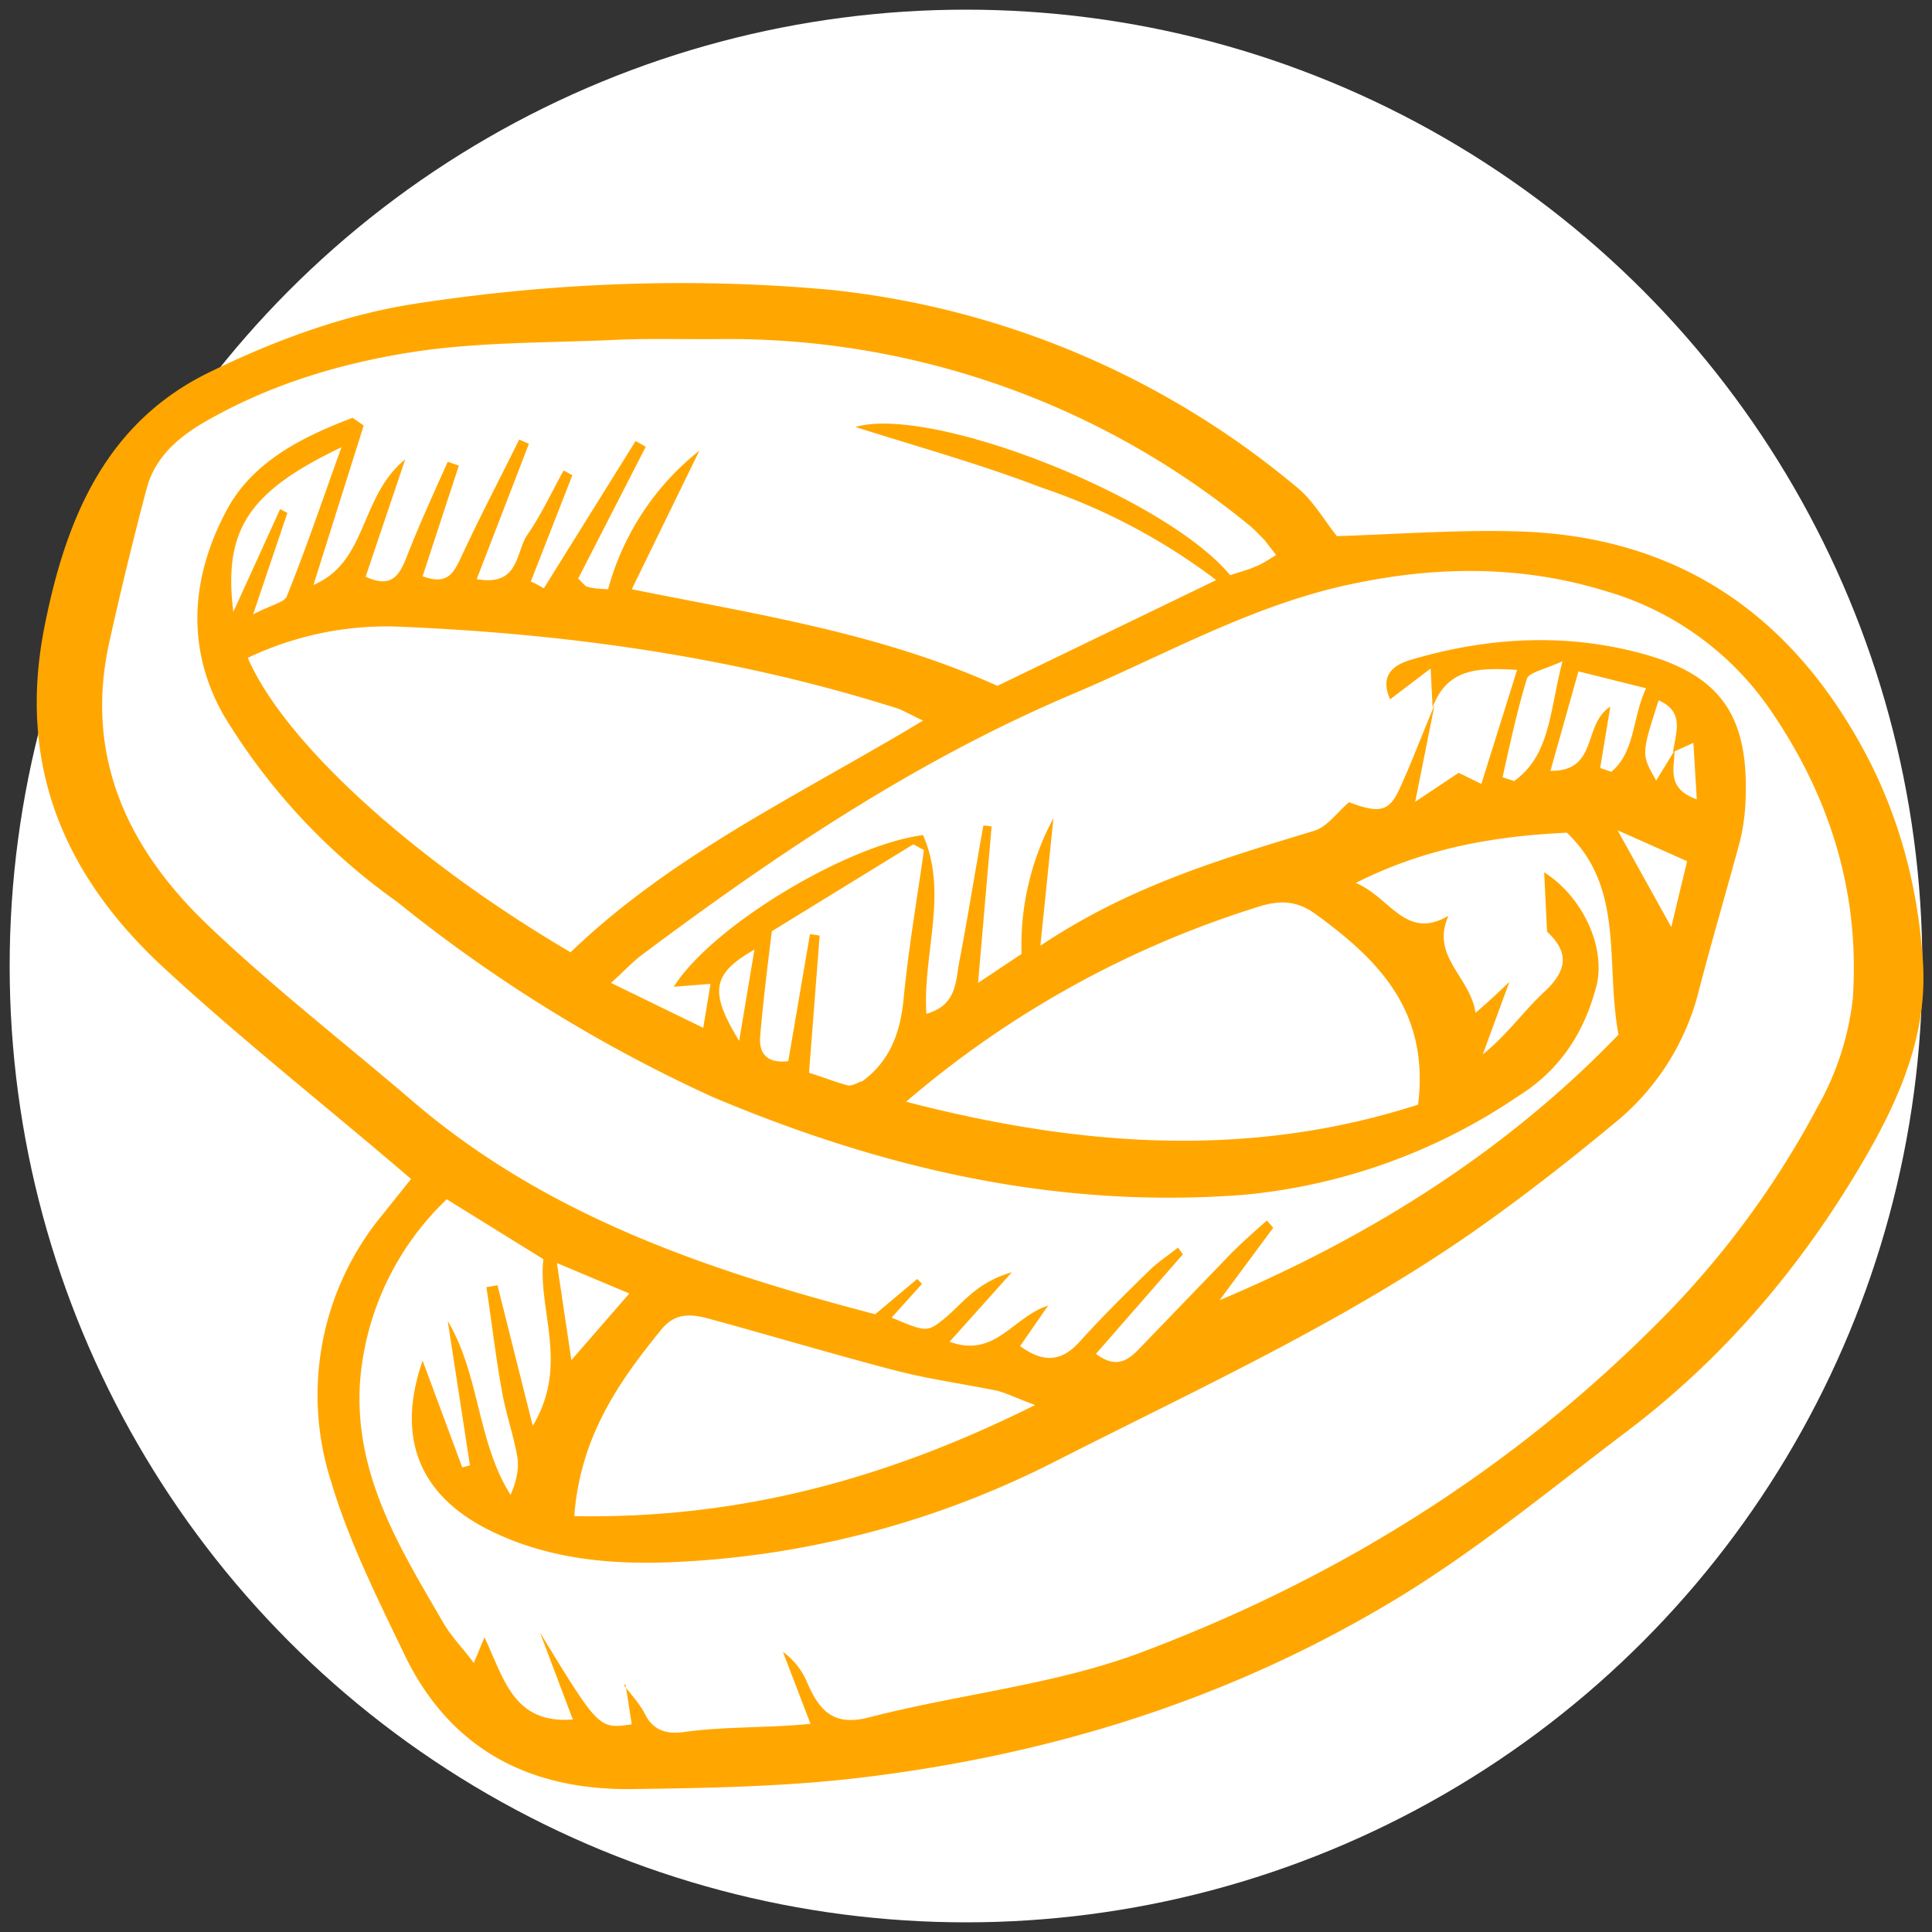 <svg xmlns="http://www.w3.org/2000/svg" viewBox="0 0 400 400">
   <rect x="0" y="0" width="400" height="400" fill="#333333" stroke="none"/>
   <circle cx="200" cy="200" r="198" fill="white" />
   <path id="rings" fill="#ffa700" d="M85 244c-17.4-14.9-34.4-28.3-50.4-43-21-19.1-31.3-42.2-25.3-71.7 4.5-22.5 12.9-42 34.2-52.3 13.5-6.6 28.2-12 43-14.2 28.2-4.3 56.9-5.4 85.4-2.8a179.2 179.2 0 0 1 96.5 40.8c3.5 2.8 5.8 7 8.4 10.2 12.3-.4 24.5-1.3 36.6-1 33.6.7 57.5 17 73 46.3 7 13.3 10.7 27.7 11.7 42.5 1 13.8-3.8 26.3-10.4 38.2-12.9 23-29.4 43-50.4 59-16.7 12.6-32.7 26-51 36.7-34 20-70.6 31-109.4 35.5-15 1.7-30.3 2-45.5 2.2-21.3.4-38-7.9-47.6-27.7-5.6-11.7-11.5-23.4-15.2-35.8a58.6 58.6 0 0 1 10.5-55.3l6-7.5zm261.7-88.6c0 3.6-1.8 7.8 4.6 10.1l-.7-11.7-4.2 1.9c.5-4 2.5-8.3-3-10.7-3.6 11.2-3.6 11.2-.5 16.6zm-50.1-9-.4-8-8.4 6.4c-1.9-4.4-.1-6.8 4-8.1 16-4.8 32.2-5.7 48.1-1.4 16.6 4.5 22.2 13.2 21.5 30.4-.1 2.9-.5 5.8-1.2 8.6-2.8 10.4-5.9 20.8-8.6 31.3a51.2 51.2 0 0 1-17.3 26.9c-8.9 7.4-18 14.5-27.4 21.2-27.5 19.5-58.2 33.5-88.1 48.7a192.2 192.2 0 0 1-79 21c-13 .6-26-.5-38.1-6.4-14.8-7.2-19.8-19.2-14.2-35.3l8.2 22.1 1.6-.4-4.6-29.9c6.7 11.3 6 24.8 13 36 1.2-2.7 1.8-5.4 1.4-7.9-.8-4.6-2.4-9-3.2-13.7-1.3-7.1-2.1-14.3-3.2-21.4l2.3-.4 7.3 29.1c7.6-12.7 1-23.8 2.2-34.5l-20-12.4a58.3 58.3 0 0 0-18 38.4c-1 19 8.4 34 17.3 49.3 1.6 2.8 4 5.2 6.3 8.3l2.2-5.3c4 8.3 5.9 18 18.3 17l-6.8-18c12.2 20 12.2 20 19 19l-1.3-8.3-.3.2c1.5 2 3.2 3.8 4.3 5.9 1.7 3.6 4.8 4.3 8.1 3.8 8.6-1.2 17.3-.8 26.2-1.7l-5.7-14.9a15 15 0 0 1 5.2 6.8c2.5 5.5 5.4 8.6 12.5 6.8 18.5-4.8 38-6.7 55.7-13.2 40-14.9 76-37 106.5-67.3a187.2 187.2 0 0 0 34.3-45.9 59 59 0 0 0 7.3-22.4c1.5-22-4.7-42-17.4-60.3a62.2 62.2 0 0 0-33.7-24.1c-18.4-5.7-37-5.2-55.7-.8-19.5 4.7-36.9 14.6-55.2 22.3-32.2 13.7-60.9 33-88.7 53.8-1.9 1.4-3.5 3.2-6.4 5.8l19.1 9.3 1.5-9.1-7.6.6c8-12.7 36-29.4 51.6-31.4 5.3 12-.1 24.5.7 37 6.3-1.8 6-6.6 6.8-10.7 1.8-9.4 3.3-18.9 5-28.3l1.7.2-2.8 32.4 9-6a55.6 55.6 0 0 1 6.6-28.1l-2.7 26.4c18.7-12.5 37.7-18 56.7-23.8 2.7-.8 4.8-3.9 7.2-5.9 6.5 2.4 8.4 2 10.7-3.3 2.5-5.5 4.6-11.2 7-16.8l-4 20 9-6 4.7 2.3 7.4-23.6c-8-.5-14.5-.4-17.5 7.8zm-118.4 77.7c5.7-4 8-9.6 8.8-16.5 1-10.6 2.8-21.1 4.3-31.6l-2.2-1.2-29.3 18c-.9 7.3-1.8 14.5-2.4 21.6-.4 4 1.7 5.8 5.8 5.3l4.5-26.3 2 .3-2.2 28.4c3.2 1 5.6 2 8 2.6.9.2 2-.5 3-.9zm142.1-31.2-.6-12.3c8.2 5.2 13 16 10.7 24-2.5 9.3-7.5 17-16 22.3a121 121 0 0 1-57.2 20.5c-38.7 2.9-74.6-5.5-109.7-20.3a306.7 306.7 0 0 1-65.3-40.4 129.1 129.1 0 0 1-36-38.8c-8-14.3-6.4-29 .8-42.4 5.4-10 15.7-15.1 26-19l2.3 1.6-10.4 33c11.3-4.8 9.5-18.3 19-26l-8.2 24.3c5.4 2.5 7-.3 8.5-4.1 2.6-6.7 5.6-13.2 8.5-19.7l2.3.8-7.5 22.9c5.3 2 6.5-.9 8-4 3.8-8.2 8-16.2 12-24.3l2 .9-10.8 28c8.9 1.6 8-5.6 10.5-9.2 2.9-4.2 5-8.8 7.5-13.3l1.8 1-8.6 22c1 .4 1.8.9 2.7 1.4l19-30.5 2.1 1.2-14 27.3c1 .9 1.4 1.6 2 1.7 1.4.4 2.8.4 4.2.5a55 55 0 0 1 18.9-28.7l-14 28.7c25.9 5.2 51.6 9.1 75.7 20l45.3-21.9a126.6 126.6 0 0 0-36.3-19.2c-12.5-4.8-25.5-8.4-38.4-12.5 15.9-4.6 64.3 14.6 77.6 30.7 1.6-.6 3.4-1 5-1.7 1.6-.6 2.9-1.5 4.5-2.5l-2.4-3.1c-1-1-2-2.1-3.1-3a170 170 0 0 0-109.2-38.6c-7.6.1-15.3-.2-22.8.2-14 .6-28.3.4-42 2.6-15 2.4-29.6 6.9-42.9 14.7-5.5 3.3-9.9 7.4-11.5 13.7a798 798 0 0 0-7.7 31.7c-5.2 23.7 4 42.8 20.5 58.5 13.5 12.9 28.5 24.5 42.7 36.7 27.7 23.6 61 34.8 95.4 43.8l8.7-7.3 1 1-6.3 7c7.4 3.1 7.4 3.1 11.4-.2 3.5-3 6.3-7.1 13.5-9.2l-12.9 14.4c9.5 3.4 12.9-5 20.4-7.5l-5.8 8.4c5 3.6 8.7 3.2 12.5-1.1 4.6-5.1 9.6-10 14.5-14.8 1.7-1.6 3.8-3 5.7-4.5l1 1.4-18 20.6c4.5 3.4 7 1 9.3-1.4l18.8-19.5c2.3-2.3 4.8-4.5 7.3-6.7l1.3 1.5-11.1 15c31.5-13.3 59.5-31 82.6-55-2.8-14.8 1.4-30.3-10.7-41.8-14.6.7-29 3-43.7 10.4 7.2 3 10.3 12 19.2 6.8-3.8 8.4 4.5 12.6 5.6 20.1 3-2.6 5-4.5 7-6.4l-5.5 15c5.2-4.2 8.6-9.2 13-13.2 4.6-4.4 4.8-8.1.2-12.3zm-202.1 4.2c21.1-20.3 47.3-32.5 72.9-47.9-2.7-1.3-3.9-2-5.2-2.5-34-10.8-69-15.6-104.4-17a67 67 0 0 0-30.2 6.5c7.6 17.6 34.5 42 66.9 61zm69.4 31c35.4 9.2 70.7 12 106 .6 2.4-19.4-8.2-30-21.3-39.5-3.5-2.5-6.7-2.9-11-1.7a205.8 205.8 0 0 0-73.7 40.6zm-68.7 85.8c34 .6 64.5-7.6 95.4-23-4-1.5-6-2.5-8-3-7-1.4-14.2-2.4-21.1-4.2-12.6-3.3-25-7-37.4-10.4-3.9-1.1-7.7-2-10.9 2-9 11-16.8 22.4-18 38.6zm-70.6-187.2 9.7-21.3 1.5.8-7.1 21c3.8-2 6.6-2.5 7-3.8 4-9.9 7.4-20 11.3-30.8-19.1 9.1-24.5 17-22.4 34zm285.1 19.6-2.1 12.7 2.3.8c5-4.2 4.3-11.1 7.2-17.3l-14-3.5-5.8 20.6c10 .1 6.6-9.6 12.4-13.3zm-22.4 14.6 2.5.8c7.5-5.4 7.3-14.4 10-24.8-3.9 1.8-7 2.3-7.4 3.7-2 6.6-3.5 13.5-5 20.3zm-195.7 100.6 3 20.1 12-13.8zm230.7-69.5 3.3-13.7-14.4-6.4 11.1 20zm-193 23.7 3.2-19.1c-8.7 5-9.5 8.6-3.1 19z"/>
   <style>@media (prefers-color-scheme: dark) { #rings { fill: black; }</style>
</svg>
